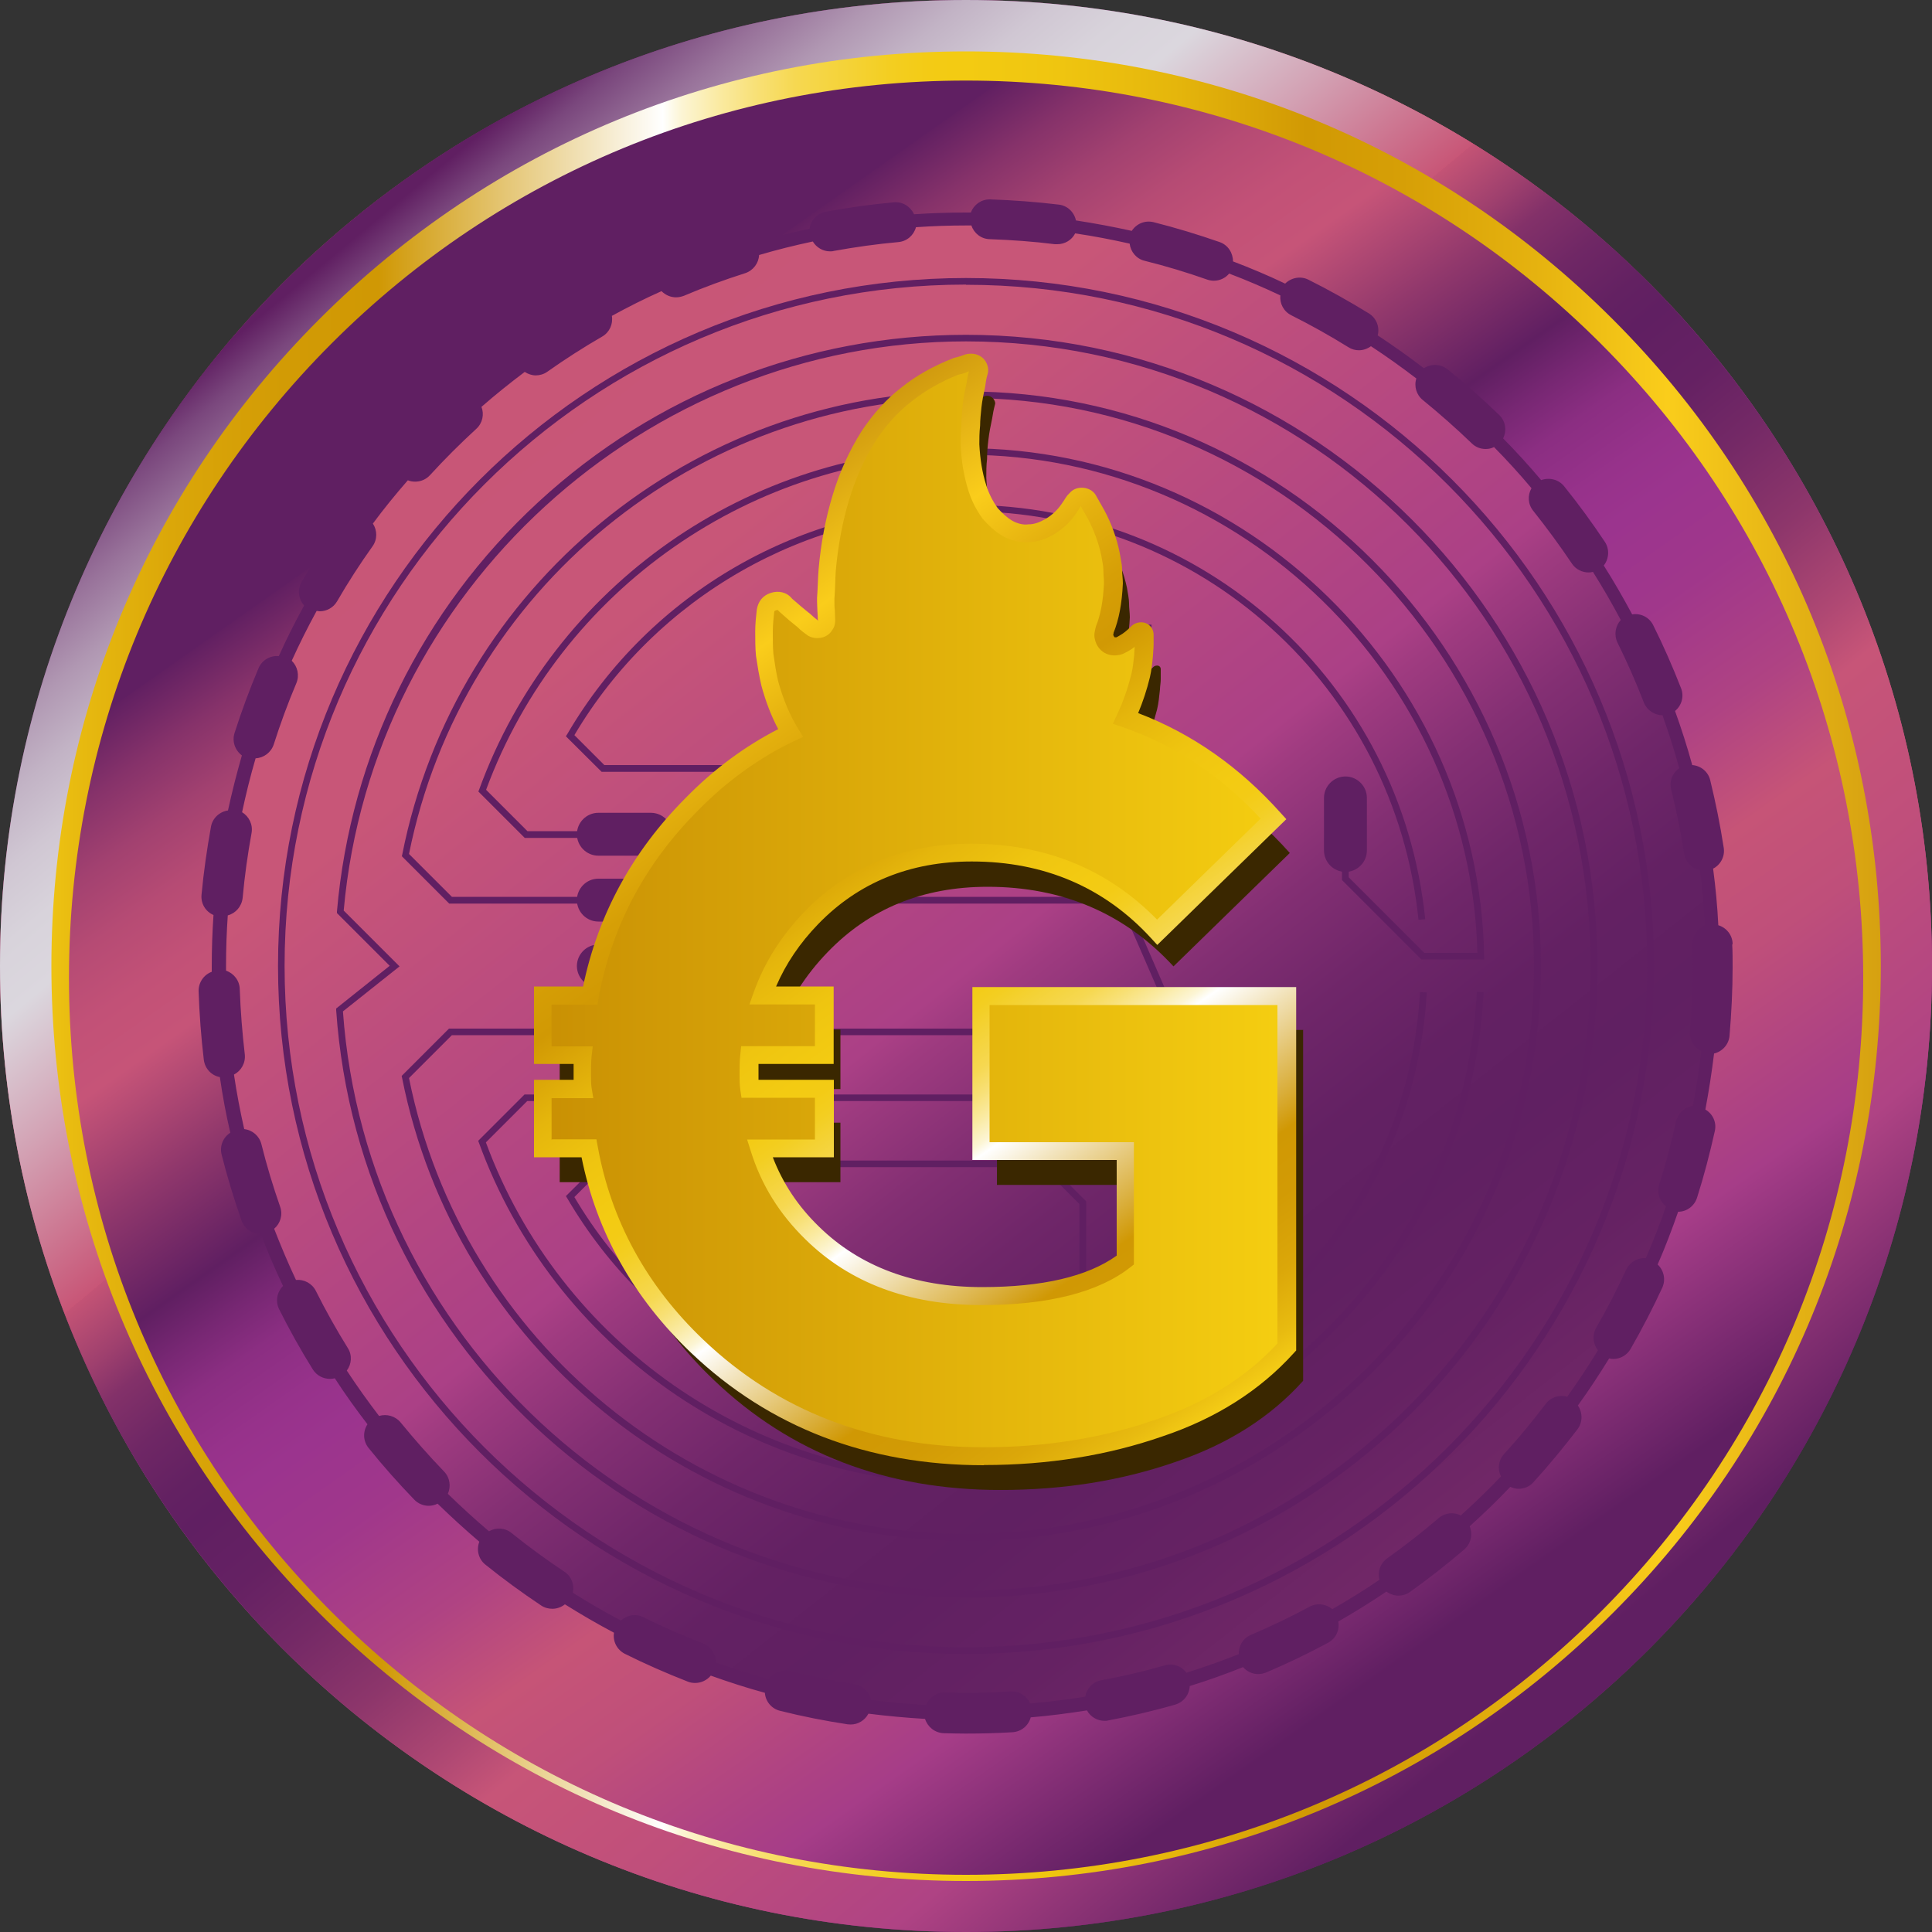 <?xml version="1.0" encoding="UTF-8"?><svg id="Layer_1" xmlns="http://www.w3.org/2000/svg" xmlns:xlink="http://www.w3.org/1999/xlink" viewBox="0 0 100 100"><rect x="0" y="0" width="100" height="100" fill="#333333" stroke="none"/><defs><style>.cls-1{fill:url(#linear-gradient);}.cls-2{fill:#3a2700;}.cls-3{fill:#601f62;}.cls-4{fill:url(#linear-gradient-3);}.cls-5{fill:url(#linear-gradient-4);}.cls-6{fill:url(#linear-gradient-2);}.cls-7{fill:url(#linear-gradient-6);}.cls-8{fill:url(#linear-gradient-5);}</style><linearGradient id="linear-gradient" x1="11.93" y1="1.77" x2="124.2" y2="144" gradientUnits="userSpaceOnUse"><stop offset="0" stop-color="#c95676"/><stop offset=".2" stop-color="#c85678"/><stop offset=".34" stop-color="#ab4086"/><stop offset=".35" stop-color="#9f3b80"/><stop offset=".38" stop-color="#832f73"/><stop offset=".41" stop-color="#6f2669"/><stop offset=".44" stop-color="#632163"/><stop offset=".47" stop-color="#602062"/><stop offset=".51" stop-color="#652263"/><stop offset=".56" stop-color="#742968"/><stop offset=".61" stop-color="#8d356f"/><stop offset=".67" stop-color="#af467a"/><stop offset=".68" stop-color="#bb4c7e"/><stop offset=".81" stop-color="#c1517a"/><stop offset=".87" stop-color="#c75578"/><stop offset="1" stop-color="#c75577"/></linearGradient><linearGradient id="linear-gradient-2" x1="29.04" y1="20.23" x2="74.37" y2="84.62" gradientUnits="userSpaceOnUse"><stop offset="0" stop-color="#601f62"/><stop offset="0" stop-color="#622062"/><stop offset=".04" stop-color="#86326a"/><stop offset=".08" stop-color="#a24170"/><stop offset=".12" stop-color="#b64b74"/><stop offset=".16" stop-color="#c25177"/><stop offset=".2" stop-color="#c65478"/><stop offset=".27" stop-color="#91386c"/><stop offset=".34" stop-color="#601f62"/><stop offset=".37" stop-color="#772773"/><stop offset=".4" stop-color="#8b2e82"/><stop offset=".44" stop-color="#97328b"/><stop offset=".47" stop-color="#9b348e"/><stop offset=".53" stop-color="#a0378b"/><stop offset=".61" stop-color="#af4383"/><stop offset=".68" stop-color="#c65477"/><stop offset=".75" stop-color="#bf4f7a"/><stop offset=".84" stop-color="#ac4184"/><stop offset=".87" stop-color="#a63d88"/><stop offset="1" stop-color="#601f62"/></linearGradient><linearGradient id="linear-gradient-3" x1=".96" y1="50.61" x2="99.04" y2="50.61" gradientUnits="userSpaceOnUse"><stop offset="0" stop-color="#f5cd16"/><stop offset=".03" stop-color="#e8bb10"/><stop offset=".08" stop-color="#dba709"/><stop offset=".14" stop-color="#d29b05"/><stop offset=".19" stop-color="#d09804"/><stop offset=".22" stop-color="#d9ad38"/><stop offset=".3" stop-color="#f2e3bb"/><stop offset=".34" stop-color="#fff"/><stop offset=".35" stop-color="#fcf5d4"/><stop offset=".37" stop-color="#faeaa1"/><stop offset=".39" stop-color="#f8e075"/><stop offset=".41" stop-color="#f6d851"/><stop offset=".44" stop-color="#f4d235"/><stop offset=".46" stop-color="#f3ce21"/><stop offset=".48" stop-color="#f3cb15"/><stop offset=".5" stop-color="#f3cb12"/><stop offset=".55" stop-color="#efc510"/><stop offset=".61" stop-color="#e5b60c"/><stop offset=".67" stop-color="#d49d05"/><stop offset=".68" stop-color="#d19904"/><stop offset=".73" stop-color="#d69f06"/><stop offset=".8" stop-color="#e5b20f"/><stop offset=".87" stop-color="#facd1b"/><stop offset="1" stop-color="#d09a0f"/></linearGradient><linearGradient id="linear-gradient-4" x1="18.56" y1="12.14" x2="81.03" y2="87.37" gradientUnits="userSpaceOnUse"><stop offset="0" stop-color="#601f62"/><stop offset=".02" stop-color="#7a477d"/><stop offset=".05" stop-color="#98729a"/><stop offset=".08" stop-color="#b097b2"/><stop offset=".11" stop-color="#c2b3c5"/><stop offset=".14" stop-color="#d0c7d3"/><stop offset=".17" stop-color="#d8d3db"/><stop offset=".2" stop-color="#dbd7de"/><stop offset=".26" stop-color="#d3a2b4"/><stop offset=".34" stop-color="#c85677"/><stop offset=".34" stop-color="#c35375"/><stop offset=".37" stop-color="#9f406e"/><stop offset=".39" stop-color="#833169"/><stop offset=".42" stop-color="#6f2765"/><stop offset=".45" stop-color="#632162"/><stop offset=".47" stop-color="#601f62"/><stop offset=".51" stop-color="#652163"/><stop offset=".55" stop-color="#742966"/><stop offset=".6" stop-color="#8d366b"/><stop offset=".65" stop-color="#af4873"/><stop offset=".68" stop-color="#c75578"/><stop offset=".76" stop-color="#c04f7b"/><stop offset=".87" stop-color="#af4384"/><stop offset=".99" stop-color="#601f62"/></linearGradient><linearGradient id="linear-gradient-5" x1="28.11" y1="47.05" x2="66.6" y2="47.05" gradientUnits="userSpaceOnUse"><stop offset="0" stop-color="#c99004"/><stop offset="1" stop-color="#f5ce11"/></linearGradient><linearGradient id="linear-gradient-6" x1="63.35" y1="72.99" x2="32.96" y2="29.59" xlink:href="#linear-gradient-3"/></defs><g id="Bitcoin"><g id="BIT"><circle class="cls-1" cx="50" cy="50" r="50"/><path class="cls-6" d="m50,11.44c10.3,0,19.98,4.01,27.27,11.29,7.28,7.28,11.29,16.97,11.29,27.26s-4.01,19.98-11.29,27.27c-7.28,7.28-16.97,11.29-27.27,11.29s-19.98-4.01-27.26-11.29c-7.28-7.28-11.29-16.97-11.29-27.27s4.01-19.98,11.29-27.26c7.28-7.28,16.97-11.29,27.26-11.29m0-11.44C22.39,0,0,22.39,0,50s22.39,50,50,50,50-22.39,50-50S77.61,0,50,0h0Z"/><path class="cls-3" d="m89.68,48.85c-.01-.46-.33-.84-.74-.96-.05-.99-.14-1.96-.27-2.93.39-.2.62-.63.55-1.08-.18-1.17-.42-2.35-.7-3.5-.11-.45-.5-.75-.93-.78-.26-.95-.56-1.88-.89-2.8.34-.28.48-.75.31-1.18-.43-1.1-.91-2.2-1.44-3.26-.21-.42-.65-.63-1.09-.56-.46-.86-.95-1.71-1.47-2.53.27-.34.31-.84.06-1.22-.66-.99-1.36-1.95-2.11-2.88-.29-.36-.77-.47-1.19-.32-.63-.75-1.29-1.47-1.97-2.16.2-.4.13-.89-.2-1.21-.85-.82-1.75-1.62-2.67-2.36-.36-.29-.86-.3-1.23-.06-.77-.59-1.57-1.16-2.39-1.7.11-.43-.06-.89-.46-1.14-1.01-.62-2.06-1.21-3.12-1.74-.41-.21-.9-.11-1.21.2-.88-.42-1.78-.8-2.7-1.15,0-.44-.26-.85-.69-1-1.12-.39-2.27-.74-3.42-1.03-.45-.11-.89.08-1.13.45-.95-.21-1.91-.39-2.89-.54-.09-.43-.44-.77-.89-.82-1.17-.14-2.37-.23-3.55-.27-.01,0-.02,0-.03,0-.44,0-.82.28-.97.68-.09,0-.18,0-.27,0-.9,0-1.79.03-2.67.09-.18-.4-.59-.66-1.04-.62-1.18.11-2.37.27-3.53.49-.45.08-.78.45-.84.88-.96.2-1.91.44-2.85.72-.26-.35-.72-.52-1.16-.38-1.13.36-2.25.78-3.34,1.24-.43.18-.66.61-.63,1.05-.89.4-1.76.84-2.62,1.31-.33-.29-.82-.36-1.22-.13-1.02.59-2.03,1.24-3,1.93-.38.27-.52.74-.39,1.16-.78.58-1.54,1.2-2.28,1.84-.38-.22-.88-.18-1.22.13-.87.8-1.72,1.65-2.52,2.52-.31.34-.35.84-.13,1.22-.64.74-1.25,1.5-1.84,2.28-.42-.13-.89,0-1.16.39-.69.97-1.33,1.98-1.93,3-.23.4-.16.89.13,1.22-.47.86-.91,1.73-1.31,2.62-.44-.04-.87.2-1.05.63-.46,1.09-.88,2.22-1.24,3.35-.14.44.03.9.38,1.16-.27.94-.51,1.88-.72,2.85-.43.06-.8.39-.88.84-.21,1.16-.38,2.35-.49,3.53-.04.46.22.87.62,1.04-.06.88-.09,1.76-.09,2.66,0,.09,0,.19,0,.28-.41.15-.69.55-.68,1.01.04,1.19.13,2.38.27,3.55.06.46.4.81.83.89.14.97.32,1.94.54,2.88-.37.24-.56.68-.45,1.13.29,1.15.64,2.3,1.03,3.41.15.43.55.7.98.7,0,0,.02,0,.02,0,.35.92.73,1.81,1.15,2.69-.31.31-.41.79-.2,1.21.53,1.06,1.11,2.1,1.74,3.11.2.32.54.49.89.49.08,0,.17-.01.25-.03.53.82,1.1,1.61,1.69,2.38-.24.37-.24.86.06,1.23.74.92,1.54,1.82,2.36,2.67.2.21.48.32.75.32.16,0,.32-.04.46-.11.7.68,1.42,1.34,2.16,1.97-.16.41-.05.9.32,1.19.92.74,1.89,1.45,2.88,2.11.18.12.38.17.58.17.23,0,.46-.08.65-.23.83.52,1.67,1.01,2.54,1.47-.07.44.15.88.56,1.09,1.06.53,2.16,1.01,3.26,1.44.12.05.25.07.38.07.31,0,.61-.14.81-.38.92.33,1.85.63,2.8.89.03.44.34.82.78.93,1.15.29,2.33.52,3.5.7.05,0,.11.01.16.01.39,0,.74-.22.92-.56.96.12,1.94.21,2.93.27.13.41.5.72.96.74.38.01.76.02,1.14.02.81,0,1.63-.02,2.43-.07.46-.03.83-.35.94-.77.98-.08,1.95-.21,2.91-.36.18.33.53.54.91.54.06,0,.13,0,.19-.02,1.16-.22,2.33-.49,3.47-.82.44-.13.73-.52.75-.96.94-.29,1.86-.62,2.76-.98.2.23.49.36.78.36.14,0,.28-.03.41-.08,1.09-.46,2.17-.98,3.21-1.54.41-.22.61-.67.53-1.1.85-.49,1.68-1,2.49-1.55.18.13.4.21.62.21.21,0,.42-.06.6-.19.97-.69,1.91-1.43,2.81-2.2.35-.3.45-.79.28-1.2.72-.65,1.43-1.33,2.1-2.04.14.06.28.1.43.1.28,0,.57-.11.77-.34.8-.88,1.56-1.8,2.28-2.74.28-.37.27-.87.02-1.23.57-.79,1.11-1.61,1.62-2.44.07.02.14.03.21.03.36,0,.71-.19.9-.52.59-1.03,1.14-2.09,1.64-3.17.19-.42.08-.9-.24-1.2.39-.89.74-1.81,1.06-2.73.44,0,.84-.29.98-.73.36-1.13.66-2.29.92-3.45.1-.45-.11-.89-.49-1.11.18-.96.33-1.92.45-2.9.42-.1.76-.46.8-.92.1-1.18.16-2.37.16-3.56,0-.39,0-.77-.02-1.15Zm-14.05,29.6c-.37-.2-.83-.16-1.17.13-.85.73-1.75,1.43-2.66,2.08-.36.26-.51.7-.4,1.11-.79.54-1.61,1.04-2.44,1.52-.32-.27-.78-.34-1.17-.13-.99.53-2.01,1.02-3.04,1.46-.41.17-.65.58-.63,1-.89.35-1.79.67-2.71.96-.25-.34-.69-.51-1.12-.38-1.08.31-2.19.57-3.29.77-.44.08-.76.43-.83.85-.94.15-1.89.27-2.85.35-.17-.39-.57-.65-1.01-.62-1.12.07-2.26.09-3.38.05-.45-.02-.84.26-.99.65-.96-.05-1.92-.14-2.86-.26-.08-.41-.42-.75-.86-.82-1.11-.17-2.22-.4-3.31-.67-.43-.11-.87.07-1.11.42-.93-.26-1.84-.55-2.74-.87,0-.42-.25-.82-.66-.98-1.05-.41-2.09-.86-3.09-1.36-.4-.2-.86-.12-1.17.17-.85-.45-1.68-.93-2.49-1.44.09-.41-.07-.85-.44-1.09-.93-.62-1.85-1.29-2.73-2-.34-.28-.81-.3-1.17-.09-.73-.62-1.44-1.27-2.13-1.94.17-.38.11-.84-.2-1.16-.78-.81-1.53-1.66-2.24-2.53-.28-.34-.73-.46-1.12-.34-.58-.76-1.14-1.54-1.67-2.35.25-.33.29-.8.05-1.17-.59-.95-1.15-1.95-1.65-2.95-.2-.4-.62-.61-1.03-.57-.41-.87-.78-1.75-1.13-2.65.32-.27.46-.72.31-1.14-.37-1.06-.7-2.15-.97-3.24-.11-.43-.47-.73-.89-.78-.21-.93-.39-1.87-.53-2.82.37-.19.61-.6.56-1.05-.13-1.11-.22-2.24-.26-3.37-.01-.45-.31-.82-.71-.96,0-.09,0-.18,0-.26,0-.88.03-1.74.09-2.6.41-.11.72-.46.77-.91.1-1.12.26-2.25.46-3.35.08-.44-.13-.86-.49-1.08.2-.94.43-1.87.7-2.79.42-.02.8-.3.94-.72.34-1.07.73-2.13,1.17-3.17.17-.41.06-.87-.24-1.16.4-.88.83-1.74,1.29-2.58.05,0,.11.02.16.02.36,0,.71-.19.9-.52.56-.97,1.18-1.93,1.83-2.84.26-.36.25-.83.02-1.18.57-.77,1.18-1.52,1.81-2.24.12.05.25.07.38.07.28,0,.56-.11.77-.34.76-.83,1.56-1.63,2.39-2.39.33-.3.42-.76.27-1.14.72-.63,1.47-1.23,2.24-1.81.17.11.37.18.57.18s.42-.06.6-.19c.92-.65,1.87-1.26,2.84-1.82.38-.22.57-.65.5-1.07.84-.46,1.69-.89,2.57-1.28.2.2.47.32.75.32.14,0,.27-.03.41-.08,1.03-.44,2.1-.83,3.17-1.17.42-.14.7-.52.72-.94.91-.27,1.84-.5,2.78-.7.19.31.52.51.89.51.06,0,.13,0,.19-.02,1.1-.2,2.23-.36,3.35-.46.45-.04.8-.36.91-.77.86-.06,1.73-.09,2.61-.09.09,0,.17,0,.26,0,.13.4.5.7.95.71,1.13.04,2.26.12,3.37.26.04,0,.08,0,.13,0,.39,0,.75-.22.92-.56.95.14,1.89.32,2.82.53.05.42.35.79.78.89,1.09.27,2.18.6,3.23.97.11.04.23.06.35.06.31,0,.6-.14.79-.37.9.34,1.78.72,2.65,1.13-.04.42.17.83.57,1.03,1,.5,2,1.06,2.95,1.65.17.11.36.16.55.16.22,0,.44-.08.62-.21.81.53,1.59,1.09,2.35,1.67-.13.4,0,.85.34,1.12.87.71,1.72,1.46,2.53,2.24.2.2.46.29.72.29.15,0,.29-.03.43-.1.67.68,1.32,1.39,1.94,2.13-.21.36-.19.83.09,1.17.7.88,1.37,1.79,2,2.73.2.3.53.46.87.46.07,0,.15-.01.22-.03.51.81.99,1.64,1.44,2.49-.28.31-.36.77-.17,1.17.5,1.01.96,2.05,1.36,3.09.16.41.55.67.97.67,0,0,0,0,0,0,.32.9.61,1.81.87,2.74-.35.24-.53.67-.42,1.11.27,1.09.5,2.2.67,3.31.07.44.41.78.82.86.12.94.21,1.89.26,2.86-.39.16-.67.55-.65.99,0,.36.02.73.02,1.1,0,1.13-.05,2.26-.15,3.38-.04.45.21.85.59,1.03-.11.96-.26,1.9-.44,2.84-.42.06-.77.37-.87.81-.24,1.1-.53,2.2-.87,3.26-.13.43.02.87.35,1.13-.31.91-.66,1.8-1.04,2.68-.42-.03-.83.2-1.02.6-.47,1.02-.99,2.03-1.55,3-.22.38-.17.85.09,1.17-.5.82-1.03,1.62-1.59,2.4-.4-.11-.85.02-1.11.37-.68.89-1.4,1.77-2.16,2.6-.3.33-.35.79-.16,1.16-.66.69-1.35,1.36-2.07,2.01Z"/><path class="cls-3" d="m50,79.75c-14.17,0-26.44-10.08-29.19-23.97l-.02-.09,2.45-2.45h34.94l4.64,4.64-4.83-11.11H23.25l-2.45-2.45.02-.09c2.75-13.89,15.02-23.97,29.19-23.97,16.4,0,29.75,13.35,29.75,29.75s-13.35,29.75-29.75,29.75Zm-28.83-23.95c2.75,13.68,14.86,23.6,28.83,23.6,16.21,0,29.4-13.19,29.4-29.4s-13.19-29.4-29.4-29.4c-13.97,0-26.08,9.92-28.83,23.6l2.22,2.22h34.84l.05.1,5.6,12.89-5.83-5.83H23.39l-2.22,2.22Z"/><path class="cls-3" d="m50,76.82c-11.23,0-21.37-7.1-25.21-17.67l-.04-.1,2.4-2.4h29.18l3.2,3.2v8.69h-.35v-8.55l-3-3h-28.89l-2.14,2.14c3.82,10.38,13.79,17.34,24.85,17.34,14.12,0,25.73-11.04,26.44-25.13l.35.02c-.72,14.27-12.48,25.46-26.78,25.46Z"/><path class="cls-3" d="m50,73.89c-8.45,0-16.36-4.55-20.64-11.87l-.07-.11,1.85-1.84h22.97l2.11,2.11v6.63h-.35v-6.49l-1.91-1.91h-22.68l-1.55,1.55c4.23,7.15,11.99,11.58,20.27,11.58,12.47,0,22.8-9.75,23.5-22.19l.35.02c-.72,12.63-11.19,22.52-23.85,22.52Z"/><path class="cls-3" d="m73.42,47.6c-1.23-12.05-11.3-21.14-23.42-21.14-8.28,0-16.04,4.44-20.27,11.59l1.55,1.55h22.68l2.24-2.24.25.25-2.34,2.34h-22.97l-1.85-1.84.07-.11c4.28-7.33,12.19-11.87,20.64-11.87,12.3,0,22.52,9.22,23.77,21.45l-.35.03Z"/><path class="cls-3" d="m76.82,49.66h-3.25l-4.11-4.11v-3.5h.35v3.36l3.91,3.91h2.75c-.37-14.23-12.2-25.78-26.46-25.78-11.05,0-21.02,6.96-24.85,17.34l2.14,2.14h28.89l3.06-3.06v-7.63h.35v7.78l-3.26,3.26h-29.18l-2.4-2.4.04-.1c3.85-10.57,13.98-17.67,25.21-17.67,14.51,0,26.54,11.8,26.81,26.3v.18Z"/><path class="cls-3" d="m50,85.61c-19.64,0-35.61-15.98-35.61-35.61S30.36,14.39,50,14.39s35.61,15.98,35.61,35.61-15.98,35.61-35.61,35.61Zm0-70.88c-19.45,0-35.27,15.82-35.27,35.26s15.82,35.27,35.27,35.27,35.26-15.82,35.26-35.27S69.44,14.74,50,14.74Z"/><path class="cls-3" d="m50,82.68c-17.1,0-31.42-13.35-32.6-30.39v-.09s2.77-2.21,2.77-2.21l-2.73-2.73v-.08c.7-8.11,4.4-15.64,10.42-21.19,6.06-5.59,13.92-8.66,22.14-8.66,18.02,0,32.68,14.66,32.68,32.68s-14.66,32.68-32.68,32.68Zm-32.25-30.33c1.21,16.82,15.36,29.98,32.25,29.98,17.83,0,32.33-14.5,32.33-32.33s-14.5-32.33-32.33-32.33c-16.61,0-30.74,12.93-32.21,29.46l2.89,2.89-2.93,2.33Z"/><path class="cls-3" d="m33.69,44.29h-2.72c-.61,0-1.11-.5-1.11-1.11h0c0-.61.5-1.11,1.11-1.11h2.72c.61,0,1.11.5,1.11,1.11h0c0,.61-.5,1.11-1.11,1.11Z"/><path class="cls-3" d="m68.53,44.02v-2.72c0-.61.5-1.11,1.11-1.11h0c.61,0,1.11.5,1.11,1.11v2.72c0,.61-.5,1.11-1.11,1.11h0c-.61,0-1.11-.5-1.11-1.11Z"/><path class="cls-3" d="m33.69,47.7h-2.72c-.61,0-1.11-.5-1.11-1.11h0c0-.61.5-1.11,1.11-1.11h2.72c.61,0,1.11.5,1.11,1.11h0c0,.61-.5,1.11-1.11,1.11Z"/><path class="cls-3" d="m33.69,51.11h-2.72c-.61,0-1.11-.5-1.11-1.11h0c0-.61.5-1.11,1.11-1.11h2.72c.61,0,1.11.5,1.11,1.11h0c0,.61-.5,1.11-1.11,1.11Z"/><path class="cls-3" d="m33.69,54.52h-2.72c-.61,0-1.11-.5-1.11-1.11h0c0-.61.5-1.11,1.11-1.11h2.72c.61,0,1.11.5,1.11,1.11h0c0,.61-.5,1.11-1.11,1.11Z"/><path class="cls-3" d="m33.69,57.93h-2.72c-.61,0-1.11-.5-1.11-1.11h0c0-.61.5-1.11,1.11-1.11h2.72c.61,0,1.11.5,1.11,1.11h0c0,.61-.5,1.11-1.11,1.11Z"/><path class="cls-4" d="m50,4.17c12.4,0,24.06,4.83,32.84,13.6,8.77,8.77,13.6,20.43,13.6,32.84s-4.83,24.06-13.6,32.83c-8.77,8.77-20.43,13.6-32.84,13.6s-24.06-4.83-32.83-13.6c-8.77-8.77-13.6-20.43-13.6-32.83s4.83-24.06,13.6-32.84c8.77-8.77,20.43-13.6,32.83-13.6m0-2.61C22.92,1.57.96,23.52.96,50.61s21.96,49.04,49.04,49.04,49.04-21.96,49.04-49.04S77.09,1.57,50,1.57h0Z"/><path class="cls-5" d="m50,2.66c12.65,0,24.53,4.92,33.48,13.87,8.94,8.94,13.87,20.83,13.87,33.48s-4.92,24.54-13.87,33.48c-8.94,8.94-20.83,13.87-33.48,13.87s-24.53-4.92-33.48-13.87C7.58,74.54,2.66,62.65,2.66,50s4.92-24.53,13.87-33.48C25.47,7.58,37.35,2.66,50,2.66m0-2.66C22.39,0,0,22.39,0,50s22.39,50,50,50,50-22.39,50-50S77.61,0,50,0h0Z"/></g></g><path class="cls-2" d="m67.45,53.3v18.17c-1.67,1.86-3.86,3.27-6.61,4.2-2.79.97-5.8,1.45-9.06,1.45-5.91,0-10.85-1.89-14.82-5.68-3.05-2.9-4.9-6.32-5.61-10.25h-2.38v-3.08h2.08c-.04-.22-.04-.48-.04-.74,0-.33,0-.67.04-1h-2.08v-3.08h2.45c.71-3.79,2.45-7.1,5.28-9.92,1.52-1.56,3.23-2.79,5.09-3.68-.48-.78-.82-1.63-1.08-2.56-.11-.48-.19-.97-.26-1.49-.04-.37-.04-.78-.04-1.19,0-.37.04-.74.07-1.08.04-.26.19-.41.41-.48s.45-.04.59.15c.33.3.67.59,1,.85.15.15.3.26.45.37.22.11.52.07.63-.15.07-.07.07-.19.07-.26,0-.33-.04-.63-.04-.97v-.19c.04-.48.04-.97.07-1.45.11-1.26.33-2.53.71-3.75.33-1.11.82-2.19,1.45-3.19.52-.78,1.15-1.52,1.93-2.12.78-.63,1.67-1.11,2.64-1.49.19-.04.41-.11.59-.19.15-.04.3,0,.41.11.07.07.15.22.11.33-.07.26-.11.48-.15.74-.07.33-.15.71-.19,1.08-.04.33-.07.67-.07,1-.04.33-.04.67-.04.97.04.78.15,1.52.37,2.23.15.48.37.93.67,1.34.26.3.52.56.89.78.33.19.74.3,1.11.26.41,0,.74-.15,1.08-.33.37-.22.71-.52.97-.89.11-.15.19-.3.3-.45.04-.04.04-.07.07-.07.15-.22.48-.22.63,0,.15.26.3.52.45.78.33.63.59,1.34.74,2.04.04.26.11.56.11.82s.04.48.04.71c-.04.82-.15,1.63-.45,2.38-.04.15-.07.26-.04.41.07.37.45.56.78.45.07-.04.15-.07.22-.11.26-.15.48-.33.71-.56.04-.04.11-.07.19-.07.11,0,.19.07.19.19v.52c0,.19-.04.37-.04.52-.04.37-.07.71-.15,1.04-.19.74-.45,1.52-.78,2.23,2.97,1.04,5.5,2.79,7.65,5.2l-6.02,5.87c-2.53-2.75-5.76-4.12-9.62-4.12-3.38,0-6.13,1.15-8.28,3.38-1.15,1.19-2.01,2.53-2.53,4.01h3.19v3.08h-3.86c-.04.33-.04.67-.04,1,0,.26,0,.48.04.74h3.86v3.08h-3.34c.52,1.67,1.41,3.12,2.71,4.38,2.19,2.15,5.13,3.27,8.77,3.27,3.38,0,5.87-.63,7.43-1.86v-5.65h-7.47v-8.02h15.83Z"/><path class="cls-8" d="m66.6,51.56v18.17c-1.67,1.86-3.86,3.27-6.61,4.2-2.79.97-5.8,1.45-9.06,1.45-5.91,0-10.85-1.89-14.82-5.68-3.05-2.9-4.9-6.32-5.61-10.25h-2.38v-3.08h2.08c-.04-.22-.04-.48-.04-.74,0-.33,0-.67.04-1h-2.08v-3.08h2.45c.71-3.79,2.45-7.1,5.28-9.92,1.52-1.56,3.23-2.79,5.09-3.68-.48-.78-.82-1.63-1.08-2.56-.11-.48-.19-.97-.26-1.49-.04-.37-.04-.78-.04-1.19,0-.37.04-.74.07-1.08.04-.26.19-.41.41-.48s.45-.04.59.15c.33.3.67.59,1,.85.15.15.3.26.45.37.22.11.52.07.63-.15.07-.07.07-.19.07-.26,0-.33-.04-.63-.04-.97v-.19c.04-.48.04-.97.07-1.45.11-1.26.33-2.53.71-3.75.33-1.11.82-2.19,1.45-3.19.52-.78,1.15-1.52,1.93-2.12.78-.63,1.67-1.11,2.64-1.49.19-.04.41-.11.59-.19.15-.04.3,0,.41.11.07.07.15.22.11.33-.07.26-.11.48-.15.74-.07.33-.15.71-.19,1.08-.04.33-.07.67-.07,1-.04.33-.04.67-.04.97.04.78.15,1.52.37,2.23.15.48.37.93.67,1.34.26.3.52.56.89.78.33.19.74.3,1.11.26.41,0,.74-.15,1.08-.33.37-.22.71-.52.97-.89.11-.15.19-.3.3-.45.04-.04.04-.07.07-.07.15-.22.48-.22.63,0,.15.26.3.52.45.78.33.63.59,1.34.74,2.04.04.26.11.56.11.82s.04.48.04.71c-.04.82-.15,1.63-.45,2.38-.04.15-.07.26-.04.41.07.37.45.56.78.45.07-.04.15-.07.22-.11.26-.15.48-.33.71-.56.04-.04.11-.07.19-.07.11,0,.19.07.19.19v.52c0,.19-.04.37-.04.52-.04.37-.07.71-.15,1.04-.19.74-.45,1.52-.78,2.23,2.97,1.04,5.5,2.79,7.65,5.2l-6.02,5.87c-2.53-2.75-5.76-4.12-9.62-4.12-3.38,0-6.13,1.15-8.28,3.38-1.15,1.19-2.01,2.53-2.53,4.01h3.19v3.08h-3.86c-.04.33-.04.67-.04,1,0,.26,0,.48.04.74h3.86v3.08h-3.34c.52,1.67,1.41,3.12,2.71,4.38,2.19,2.15,5.13,3.27,8.77,3.27,3.38,0,5.87-.63,7.43-1.86v-5.65h-7.47v-8.02h15.83Z"/><path class="cls-7" d="m50.92,75.84c-6,0-11.09-1.96-15.14-5.81-2.99-2.85-4.9-6.25-5.68-10.13h-2.46v-4.01h2.05c0-.09,0-.19,0-.28,0-.18,0-.36,0-.54h-2.05v-4.01h2.54c.77-3.72,2.56-7.01,5.33-9.78,1.42-1.45,3.03-2.65,4.77-3.54-.35-.66-.64-1.4-.87-2.25-.12-.51-.2-1.01-.28-1.54-.04-.41-.04-.83-.04-1.26,0-.39.04-.78.08-1.13.07-.44.32-.74.72-.87.42-.14.85-.03,1.11.3.3.26.61.53.93.78.16.15.28.25.4.34,0-.18-.01-.32-.02-.46,0-.17-.02-.33-.02-.51v-.19c.02-.27.03-.51.04-.74.01-.25.02-.49.04-.74.12-1.38.37-2.67.73-3.85.35-1.17.85-2.28,1.5-3.31.61-.92,1.3-1.67,2.04-2.24.76-.62,1.69-1.14,2.75-1.55.24-.05.43-.12.59-.18.37-.09.69,0,.91.21.19.19.32.51.23.81-.07.22-.1.43-.13.66-.08.36-.15.71-.19,1.06-.03.32-.07.64-.07.95-.04.37-.04.69-.04.97.04.77.15,1.46.35,2.09.13.43.33.83.6,1.21.22.24.45.47.75.65.26.15.59.23.83.19.34,0,.59-.11.9-.28.32-.19.6-.45.81-.75.05-.07.09-.13.13-.19.06-.09.11-.18.18-.27l.18-.19c.34-.33,1-.28,1.28.14l.46.81c.37.69.64,1.44.79,2.18l.05.27c.04.21.08.44.08.64,0,.12.01.23.02.34.01.12.02.24.02.36-.05,1.04-.2,1.85-.48,2.55,0,.05-.02.11-.02.12l.06.11s.09.02.12,0l.16-.09c.18-.1.37-.25.59-.47.12-.13.32-.21.51-.21.37,0,.65.28.65.65v.52c0,.11-.01.23-.02.34,0,.07-.01.13-.01.19-.04.43-.08.79-.16,1.14-.16.66-.37,1.29-.61,1.86,2.79,1.06,5.26,2.8,7.37,5.16l.3.33-6.68,6.51-.32-.35c-2.42-2.64-5.55-3.97-9.28-3.97-3.2,0-5.87,1.09-7.95,3.24-.95.98-1.68,2.06-2.18,3.23h2.98v4.01h-3.89c0,.18,0,.36,0,.54v.28h3.9v4.01h-3.16c.52,1.35,1.3,2.53,2.38,3.58,2.12,2.08,4.96,3.14,8.45,3.14,3.13,0,5.47-.55,6.97-1.63v-4.95h-7.47v-8.95h16.76v18.81l-.12.13c-1.74,1.93-4.03,3.39-6.81,4.32-2.82.98-5.92,1.48-9.22,1.48Zm-22.35-16.87h2.3l.07.38c.69,3.83,2.53,7.2,5.47,10,3.87,3.69,8.75,5.56,14.5,5.56,3.19,0,6.19-.48,8.91-1.43,2.57-.87,4.68-2.19,6.3-3.94v-17.52h-14.9v7.1h7.47v6.33l-.18.14c-1.65,1.3-4.25,1.96-7.72,1.96-3.74,0-6.8-1.14-9.1-3.4-1.35-1.32-2.28-2.81-2.83-4.57l-.19-.6h3.51v-2.16h-3.8l-.06-.4c-.04-.29-.04-.53-.04-.81,0-.35,0-.7.04-1.05l.04-.41h3.82v-2.16h-3.39l.22-.62c.54-1.53,1.43-2.94,2.63-4.18,2.26-2.34,5.16-3.52,8.62-3.52,3.84,0,7.08,1.32,9.63,3.93l5.36-5.23c-2.08-2.23-4.42-3.79-7.16-4.74l-.49-.17.22-.47c.3-.63.56-1.37.75-2.14.07-.3.1-.62.14-.97,0-.04,0-.13.01-.23,0-.05.01-.11.01-.17-.12.1-.25.18-.38.25l-.24.12c-.34.12-.68.09-.94-.06-.26-.15-.44-.41-.5-.71-.06-.22,0-.41.03-.56l.03-.11c.24-.6.37-1.31.41-2.22,0-.08,0-.17-.01-.27-.01-.13-.02-.27-.02-.42s-.03-.32-.06-.48l-.05-.28c-.13-.62-.37-1.28-.69-1.89l-.37-.65-.04.05s-.05.09-.09.15c-.05.08-.1.16-.16.24-.28.41-.66.75-1.1,1.02-.38.21-.79.4-1.32.4-.4.04-.9-.07-1.34-.32-.45-.27-.75-.58-1.02-.88-.36-.49-.6-.99-.76-1.51-.22-.71-.35-1.47-.39-2.34,0-.34,0-.69.04-1.04,0-.3.03-.65.07-1,.04-.39.12-.78.2-1.13.03-.2.06-.4.12-.63-.12.07-.35.15-.54.18-.89.35-1.73.83-2.43,1.39-.67.51-1.29,1.19-1.84,2.02-.6.94-1.06,1.98-1.39,3.07-.34,1.12-.57,2.35-.69,3.66-.01.23-.03.46-.03.7-.01.25-.02.49-.04.74v.15c0,.16,0,.31.02.46,0,.17.02.33.02.51,0,.09,0,.33-.16.53-.1.17-.26.29-.45.36-.26.08-.53.06-.77-.06-.24-.17-.4-.29-.57-.46-.28-.22-.61-.5-.93-.79l-.1-.1c-.16.03-.17.05-.18.12-.03.3-.07.65-.07,1.01,0,.39,0,.79.03,1.14.07.49.14.96.25,1.43.26.94.6,1.74,1.02,2.43l.27.44-.47.22c-1.82.87-3.49,2.08-4.96,3.58-2.74,2.74-4.47,5.99-5.15,9.68l-.07.38h-2.37v2.16h2.13l-.06.52c-.03.32-.03.63-.03.95,0,.24,0,.47.03.67l.09.54h-2.16v2.16Zm30.64-25.89s-.01,0-.01.01c0,0,0,0,.01-.01Zm-16.88-.97s.02.01.03.02c0-.04-.02-.03-.03-.02Zm7.89-13.04s0,0,0,.01c0,0,0,0,0-.01Z"/></svg>